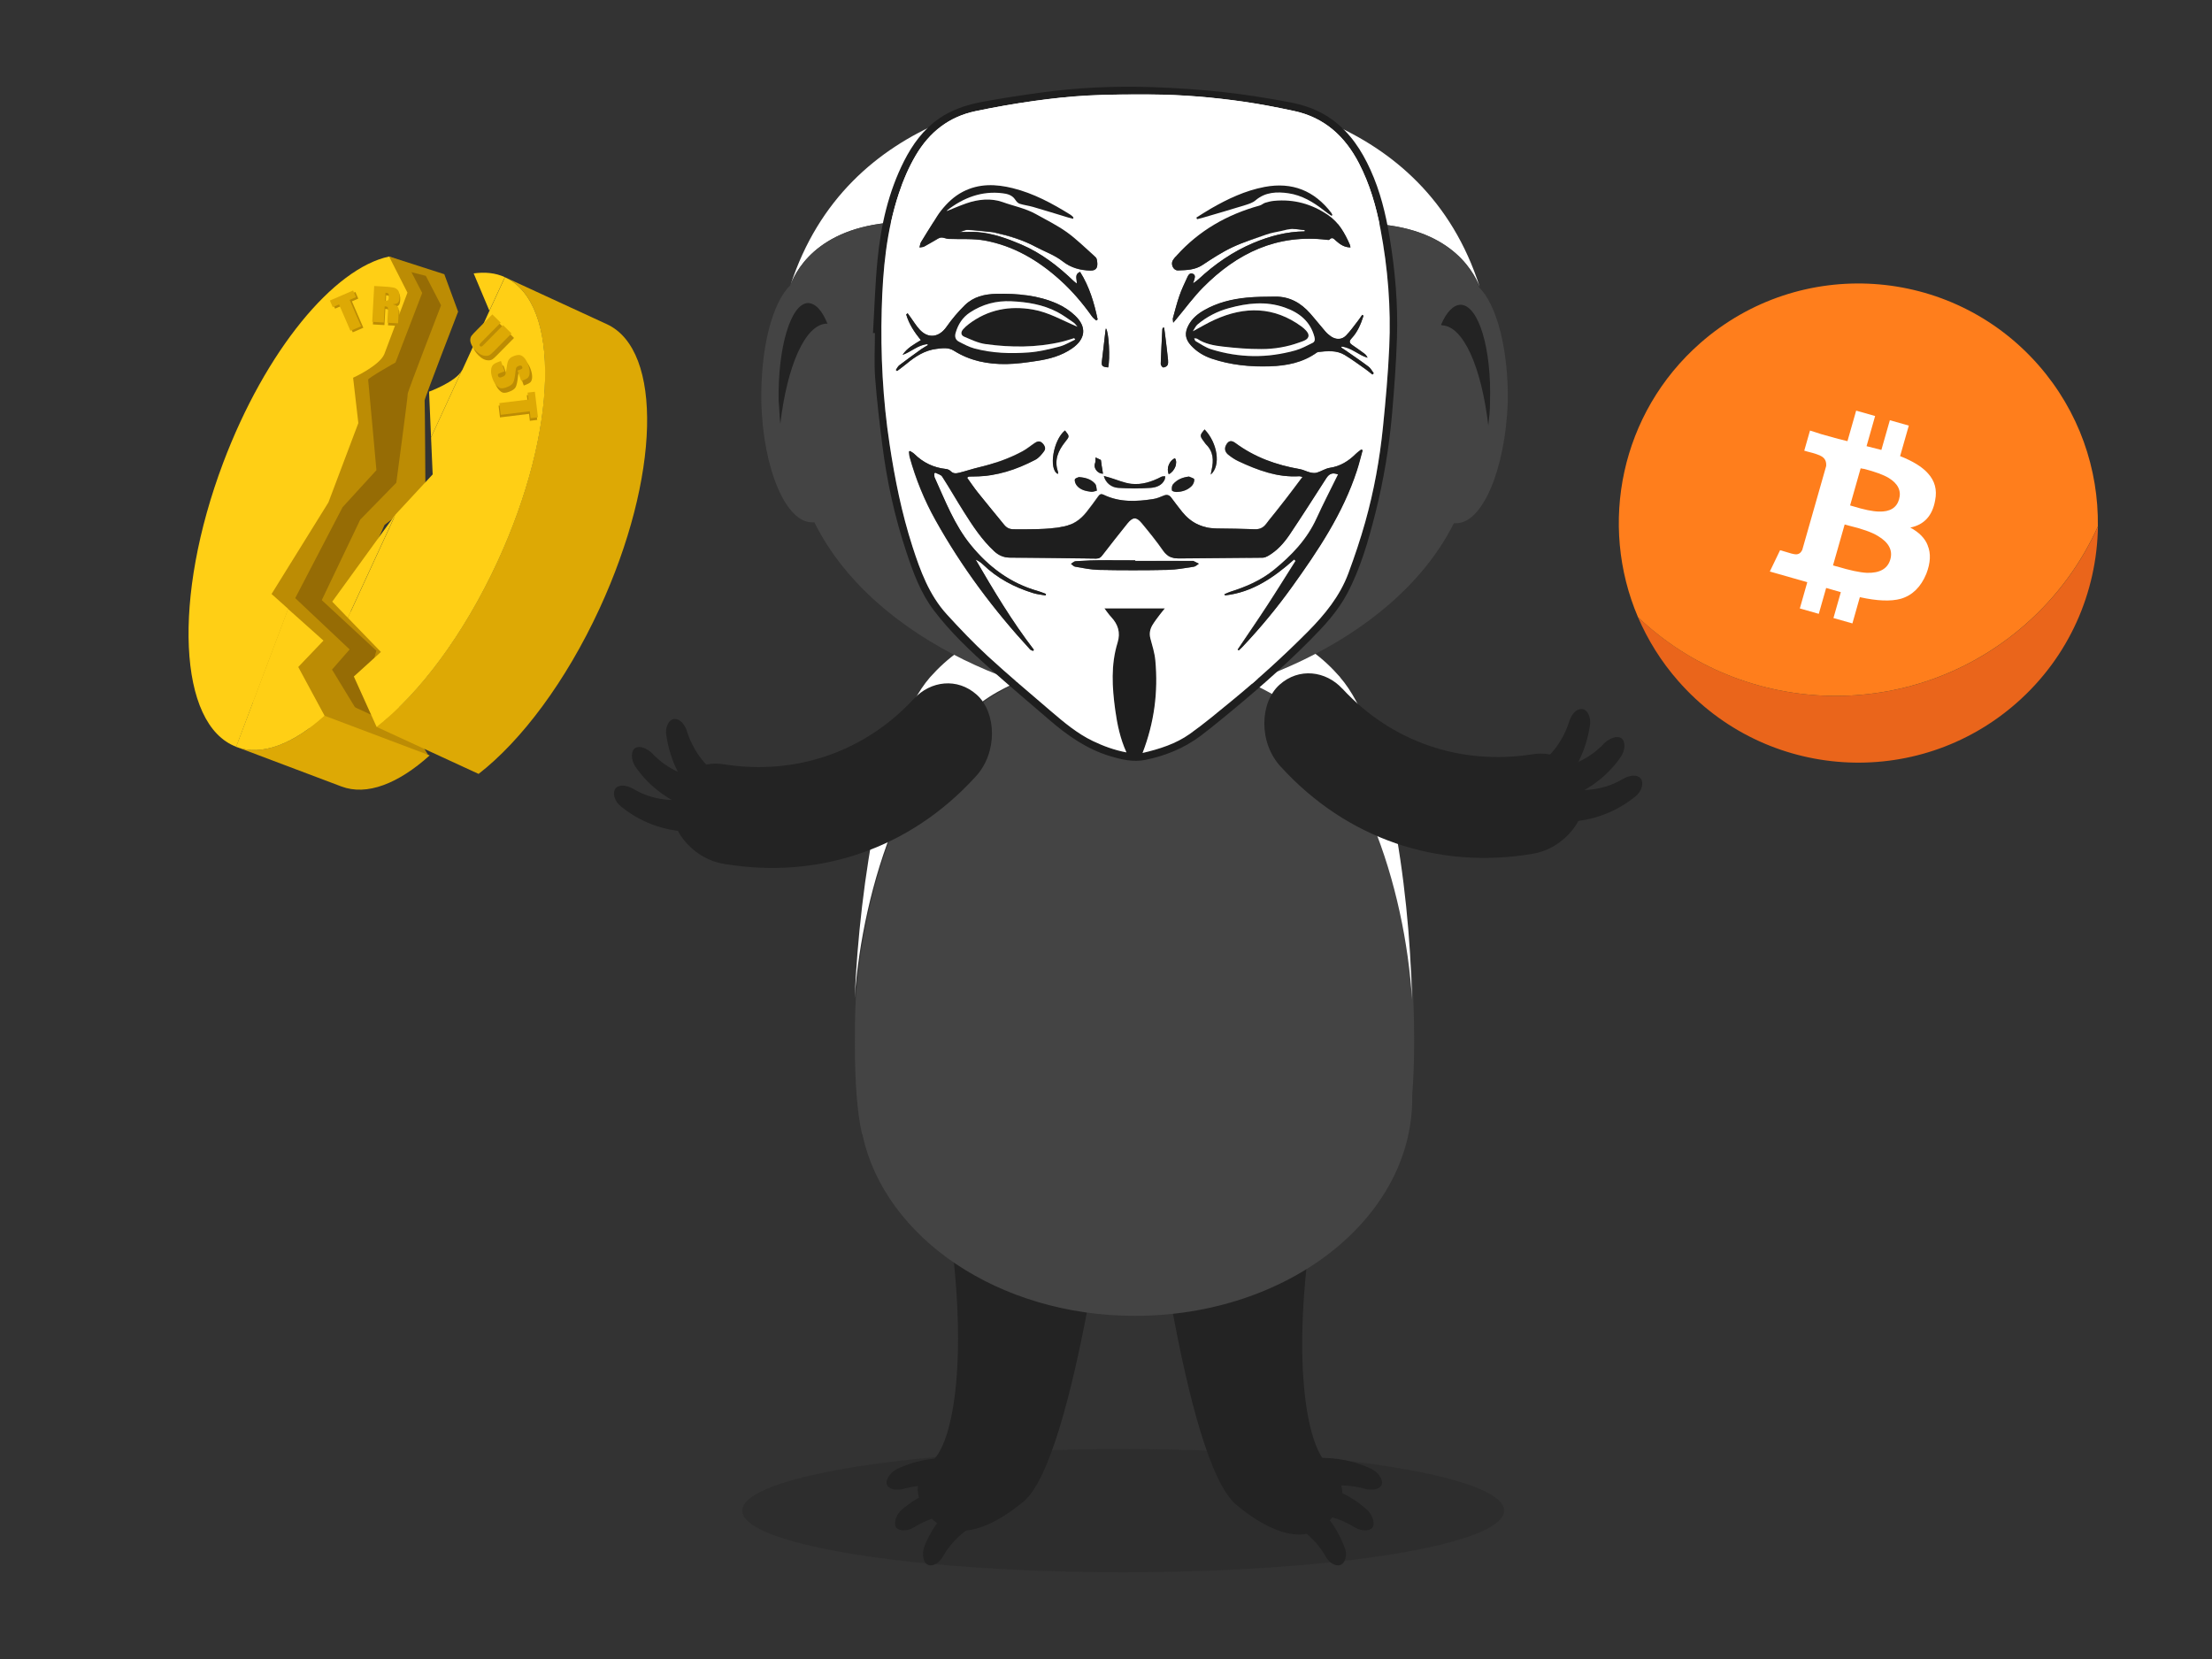 <?xml version="1.0" encoding="UTF-8"?>
<svg id="Layer_1" data-name="Layer 1" xmlns="http://www.w3.org/2000/svg" width="300" height="225" viewBox="0 0 300 225">
  <rect x="0" y="0" width="300" height="225" fill="#333333" stroke="none"/>
  <defs>
    <style>
      .cls-1 {
        fill: #fff;
      }

      .cls-2 {
        fill: #bc8c04;
      }

      .cls-3 {
        isolation: isolate;
        opacity: .35;
      }

      .cls-4 {
        fill: #232323;
      }

      .cls-5 {
        fill: #ff7e1c;
      }

      .cls-6 {
        fill: #444;
      }

      .cls-7 {
        fill: #966c05;
      }

      .cls-8 {
        fill: #dda905;
      }

      .cls-9 {
        fill: #ea651b;
      }

      .cls-10 {
        fill: #7f7f7f;
      }

      .cls-11 {
        fill: #1e1e1e;
      }

      .cls-12 {
        fill: #ffcf15;
      }
    </style>
  </defs>
  <g>
    <g>
      <g>
        <path class="cls-9" d="m222.15,83.7c1.32,3.08,3.13,6.01,5.47,8.67,11.83,13.49,32.36,14.83,45.85,2.99,7.2-6.31,10.93-15.1,11.06-23.97-2.22,4.94-5.51,9.5-9.85,13.31-15.27,13.4-38.07,12.72-52.52-1Z"/>
        <path class="cls-5" d="m230.61,46.52c-10.83,9.5-13.83,24.61-8.46,37.18,14.45,13.72,37.25,14.4,52.52,1,4.34-3.81,7.63-8.37,9.85-13.31.11-7.76-2.54-15.58-8.06-21.88-11.84-13.49-32.36-14.83-45.85-2.99Z"/>
      </g>
      <path class="cls-1" d="m261.44,73.98c.45,1.07.39,2.36-.19,3.85-.74,1.79-1.89,2.92-3.46,3.38-1.35.37-3.2.3-5.55-.22l-1.01,3.56-2.57-.73,1-3.51-1.99-.57-1,3.51-2.57-.73,1.01-3.56-5.08-1.45,1.39-2.89.52.15c.83.27,1.37.41,1.64.41.38,0,.66-.2.85-.6l3.24-11.37c.05-.59-.14-1.02-.59-1.3-.28-.19-.94-.42-1.96-.67l-.42-.12.78-2.73,1.56.5c1.85.53,3.03.84,3.52.94l1.18-4.14,2.57.73-1.16,4.09,2.01.51,1.15-4.03,2.57.73-1.18,4.14c1.73.68,2.98,1.45,3.76,2.32.95,1.03,1.28,2.25.99,3.68-.37,2.09-1.49,3.31-3.37,3.69h0c1.21.65,2,1.46,2.37,2.43h0Zm-10.52-5.43l.42.12c1.46.45,2.62.69,3.48.71,1.5.05,2.41-.51,2.74-1.66s-.14-2.12-1.39-2.89c-.71-.43-1.82-.84-3.33-1.23-.25-.03-.42-.07-.49-.09l-1.43,5.03h0Zm-1.84,8.26c1.77.54,3.14.83,4.11.88,1.76.05,2.82-.56,3.18-1.81s-.21-2.32-1.7-3.2c-.8-.49-2.11-.96-3.91-1.39l-.58-.16-1.58,5.55.47.14h0Z"/>
    </g>
    <g>
      <path class="cls-12" d="m59.24,48.09c.6-1.6,3.1-8.28,3.1-8.28-.83,2.21-1.92,5.09-3.15,8.37.01-.03.04-.06.05-.09Z"/>
      <path class="cls-12" d="m56.25,62.5l-.57-4.99c-1.32,3.51-2.7,7.17-4.06,10.76l4.63-5.77Z"/>
      <g>
        <path class="cls-2" d="m58.05,102.36l-4.92-8.08,1.61-5.35-7.69-6.46,5.11-11.28,5.54-4.27s-.07-12.4-.11-12.61,4.54-12.04,4.54-12.04l-1.87-5.08-7.49-2.41-15.67,26.52-4.55,29.97,10.73,8.48,14.78,2.61Z"/>
        <path class="cls-7" d="m52.87,98.11l-3.11-5.11,1.28-4.76-7.4-6.85,5.22-10.92,4.89-5s1.59-11.87,1.55-12.08,4.52-11.98,4.52-11.98l-2.07-4-4.81-1.22-19.21,23.85-4.55,29.97,12.65,2.99,11.05,5.12Z"/>
        <path class="cls-2" d="m49.95,98.89l-4.92-8.08,2.39-2.73-7.38-6.96,6.42-12.33,4.59-5.02s-1.08-12.07-1.12-12.28,3.71-2.33,3.71-2.33l3.62-9.43-2.08-4.03-2.4-.9-25.54,52.68,7.94,8.81,14.78,2.61Z"/>
        <path class="cls-8" d="m44.02,97.07c-4.27,3.84-8.53,5.52-11.99,4.21l14.26,5.38c3.46,1.31,7.72-.37,11.99-4.21l-14.26-5.38h0Z"/>
        <path class="cls-12" d="m30.27,62.76c-6.9,18.3-6.11,35.55,1.77,38.52,0,0,3.3-8.77,7.05-18.7l-2.26-2.02,7.71-12.42c1.36-3.6,2.74-7.26,4.06-10.76l-.71-6.15s3.52-1.6,4.22-3.17c1.24-3.28,2.32-6.15,3.15-8.37l-2.49-4.9c-7.49,1.59-16.75,12.73-22.5,27.97Z"/>
        <path class="cls-12" d="m44.02,97.07l-3.57-6.61,3.42-3.58-4.8-4.29c-3.74,9.93-7.05,18.7-7.05,18.7,3.46,1.31,7.72-.37,11.99-4.21Z"/>
        <g>
          <path class="cls-2" d="m48.2,39.6l.39.9-.86.37,1.55,3.58-1.44.62-1.55-3.58-.85.37-.39-.9,3.15-1.36Z"/>
          <path class="cls-2" d="m50.85,39.14l1.11.06c.74.04,1.24.09,1.5.15.26.06.47.19.62.39.15.2.22.51.2.92-.02.38-.09.63-.22.75-.12.12-.36.19-.7.2.31.08.51.17.61.28.1.11.16.21.18.3.02.09.02.33,0,.72l-.07,1.29-1.46-.08.09-1.62c.01-.26,0-.42-.05-.49-.05-.06-.18-.1-.4-.12l-.12,2.2-1.57-.09.27-4.87Zm1.52.92l-.06,1.08c.18,0,.3,0,.37-.04.07-.04.12-.16.13-.38v-.27c.02-.15,0-.26-.07-.31-.07-.05-.19-.08-.37-.09Z"/>
          <path class="cls-8" d="m47.89,39.4l.39.9-.86.37,1.55,3.58-1.44.62-1.55-3.58-.85.37-.39-.9,3.15-1.36Z"/>
          <path class="cls-8" d="m50.76,38.79l1.11.06c.74.04,1.24.09,1.5.15.26.06.47.19.62.39.15.2.22.51.2.92-.02.38-.09.63-.22.75-.12.12-.36.19-.7.2.31.08.51.17.61.28.1.11.16.21.18.3.02.09.02.33,0,.72l-.07,1.29-1.46-.08.09-1.62c.01-.26,0-.42-.05-.49-.05-.06-.18-.1-.4-.12l-.12,2.2-1.57-.09.27-4.87Zm1.52.92l-.06,1.08c.18,0,.3,0,.37-.04.07-.04.12-.16.13-.38v-.27c.02-.15,0-.26-.07-.31-.07-.05-.19-.08-.37-.09Z"/>
        </g>
      </g>
      <g>
        <g>
          <path class="cls-8" d="m67.48,76.14c-4.59,9.95-10.64,17.95-16.41,22.44h0s13.84,6.38,13.84,6.38c5.78-4.49,11.82-12.49,16.41-22.44,8.19-17.76,8.64-35.02.99-38.55l-13.84-6.38c7.64,3.52,7.2,20.78-.99,38.55Z"/>
          <path class="cls-12" d="m58.46,59.31c1.48-3.2,2.89-6.27,4.17-9.05-.81,1.52-4.44,2.86-4.44,2.86l.27,6.19Z"/>
          <path class="cls-12" d="m47.17,83.78c2.16-4.69,4.45-9.65,6.47-14.02l-8.58,11.84,2.11,2.18Z"/>
          <path class="cls-12" d="m66.37,42.14c1.31-2.83,2.1-4.55,2.1-4.55-1.28-.59-2.71-.72-4.23-.51l2.13,5.06Z"/>
          <path class="cls-12" d="m62.69,50.18s-.04.06-.06.09c-1.28,2.78-2.7,5.85-4.17,9.05l.22,5.02-5.03,5.43c-2.02,4.38-4.3,9.33-6.47,14.02l4.48,4.63-3.67,3.33,3.09,6.84c5.78-4.49,11.82-12.49,16.41-22.44,8.19-17.76,8.64-35.02.99-38.55,0,0-.79,1.72-2.1,4.55,0,0-2.97,6.48-3.68,8.03Z"/>
        </g>
        <g>
          <path class="cls-2" d="m69.71,45.84l-2.33,2.36c-.26.27-.46.44-.59.53-.13.09-.3.14-.52.14-.22,0-.44-.04-.68-.16-.23-.11-.47-.29-.7-.52-.26-.26-.46-.52-.59-.79-.13-.27-.19-.51-.18-.72s.07-.39.17-.53c.1-.14.35-.41.75-.81l2.07-2.09,1.14,1.12-2.62,2.65c-.15.15-.24.26-.26.33-.02.06,0,.13.06.19.07.07.14.09.21.07s.19-.13.36-.3l2.57-2.6,1.14,1.12Z"/>
          <path class="cls-2" d="m71.03,52.27l-.5-1.4.35-.13c.16-.06.26-.11.29-.17.03-.05.03-.12,0-.2-.03-.09-.09-.15-.16-.17-.08-.03-.18-.02-.3.03-.16.06-.26.12-.32.21-.06.08-.1.25-.13.53-.08.79-.19,1.3-.33,1.55-.14.25-.44.45-.9.62-.33.12-.59.16-.79.12-.19-.04-.39-.18-.6-.42-.21-.24-.38-.54-.51-.91-.15-.4-.21-.77-.19-1.1.02-.33.11-.57.27-.73.16-.16.41-.3.76-.42l.31-.11.5,1.4-.57.21c-.18.06-.28.12-.32.18-.04.06-.04.14,0,.24.04.1.09.16.18.19.08.03.18.02.31-.03.27-.1.44-.21.49-.33.05-.13.11-.41.17-.86.06-.45.12-.75.17-.9.05-.15.13-.3.27-.44.13-.14.32-.25.57-.34.36-.13.64-.17.85-.11.21.05.4.19.59.41.18.22.34.51.47.86.14.39.21.74.21,1.05,0,.31-.07.54-.19.69-.12.15-.37.28-.74.42l-.18.07Z"/>
          <path class="cls-2" d="m72.85,56.95l-.99.12-.11-.94-3.94.48-.19-1.59,3.94-.48-.11-.94.99-.12.42,3.47Z"/>
          <path class="cls-8" d="m69.37,45.23l-2.33,2.36c-.26.27-.46.44-.59.53-.13.09-.3.14-.52.14-.22,0-.44-.04-.68-.16-.23-.11-.47-.29-.7-.52-.26-.26-.46-.52-.59-.79-.13-.27-.19-.51-.18-.72s.07-.39.17-.53c.1-.14.35-.41.75-.81l2.07-2.09,1.14,1.12-2.62,2.65c-.15.15-.24.26-.26.33-.02.06,0,.13.06.19.07.07.14.09.21.07s.19-.13.36-.3l2.57-2.6,1.14,1.12Z"/>
          <path class="cls-8" d="m70.69,51.66l-.5-1.4.35-.13c.16-.06.26-.11.29-.17.03-.05.03-.12,0-.2-.03-.09-.09-.15-.16-.17-.08-.03-.18-.02-.3.03-.16.06-.26.12-.32.21-.06.08-.1.25-.13.53-.08.79-.19,1.3-.33,1.55-.14.25-.44.45-.9.62-.33.12-.59.16-.79.12-.19-.04-.39-.18-.6-.42-.21-.24-.38-.54-.51-.91-.15-.4-.21-.77-.19-1.1.02-.33.11-.57.27-.73.16-.16.41-.3.76-.42l.31-.11.5,1.4-.57.21c-.18.06-.28.12-.32.18-.04.06-.04.14,0,.24.04.1.09.16.18.19.08.03.18.02.31-.03.27-.1.44-.21.49-.33.05-.13.11-.41.17-.86.06-.45.12-.75.17-.9.05-.15.13-.3.27-.44.13-.14.32-.25.57-.34.36-.13.64-.17.85-.11.21.05.4.19.59.41.18.22.34.51.47.86.14.39.21.74.21,1.05,0,.31-.07.54-.19.69-.12.15-.37.28-.74.42l-.18.07Z"/>
          <path class="cls-8" d="m72.95,56.6l-.99.12-.11-.94-3.94.48-.19-1.59,3.94-.48-.11-.94.99-.12.42,3.47Z"/>
        </g>
      </g>
    </g>
  </g>
  <g>
    <g>
      <g>
        <g class="cls-3">
          <ellipse class="cls-4" cx="152.33" cy="204.88" rx="51.67" ry="8.36"/>
        </g>
        <g>
          <g>
            <g>
              <path class="cls-4" d="m155.52,154.66c.23,1.51,4.99,43.54,12.19,49.46,7.2,5.92,10.91,3.95,12.42,2.32,1.51-1.63,3.48-4.53-.12-7.9-2.9-2.67-4.88-14.51-1.97-32.98l-22.53-10.91Z"/>
              <g>
                <path class="cls-4" d="m185.13,201.92c.93.23,1.86.12,2.21-.46.35-.58-.23-1.63-1.28-2.21-2.9-1.39-6.27-1.86-9.52-1.28-1.28.23-1.74,1.51-1.16,2.67s1.63,1.74,2.44,1.51c2.21-.81,4.76-.93,7.32-.23Z"/>
                <path class="cls-4" d="m183.74,207.15c.81.46,1.74.58,2.32.12.46-.46.23-1.63-.58-2.44-2.44-2.21-5.46-3.48-8.82-3.83-1.28-.12-2.09.93-1.86,2.21.23,1.28,1.05,2.09,1.86,2.09,2.32-.12,4.88.46,7.08,1.86Z"/>
                <path class="cls-4" d="m179.79,211.09c.46.81,1.28,1.39,1.97,1.16.7-.23,1.05-1.39.58-2.44-1.16-3.02-3.25-5.69-6.15-7.43-1.05-.7-2.32-.12-2.67,1.16-.35,1.16,0,2.32.7,2.67,2.32.93,4.3,2.67,5.57,4.88Z"/>
              </g>
            </g>
            <g>
              <path class="cls-4" d="m151.11,154.31c-.23,1.51-5.23,43.54-12.31,49.35-7.2,5.92-10.91,3.83-12.42,2.32-1.51-1.63-3.48-4.64.12-7.9,2.9-2.67,4.88-14.51,2.09-32.98l22.53-10.8Z"/>
              <g>
                <path class="cls-4" d="m122.55,201.92c-.93.23-1.86.12-2.21-.46s.23-1.63,1.28-2.21c2.9-1.39,6.27-1.86,9.52-1.16,1.28.23,1.74,1.51,1.16,2.67s-1.63,1.74-2.44,1.39c-2.21-.81-4.76-.93-7.32-.23Z"/>
                <path class="cls-4" d="m123.94,207.15c-.81.46-1.74.58-2.32.12-.46-.46-.23-1.63.58-2.44,2.44-2.09,5.57-3.48,8.82-3.83,1.28-.12,2.09,1.05,1.86,2.21-.23,1.28-1.05,2.09-1.86,2.09-2.32-.12-4.88.46-7.08,1.86Z"/>
                <path class="cls-4" d="m127.89,211.09c-.46.81-1.28,1.39-1.97,1.16s-.93-1.39-.58-2.44c1.16-3.02,3.37-5.57,6.15-7.43,1.05-.7,2.32-.12,2.67,1.16.35,1.16,0,2.32-.7,2.67-2.32.93-4.3,2.67-5.57,4.88Z"/>
              </g>
            </g>
          </g>
          <path class="cls-6" d="m191.52,132.49c-1.51-14.51-7.55-32.16-19.04-38.55-4.88-2.79-10.57-4.76-18.46-6.04-1.86.35-3.6.7-5.23,1.05-.23.12-.58.12-.81.23-.46.12-.93.23-1.39.35-.35.12-.58.12-.93.23-.46.12-.93.23-1.39.46-.23.12-.46.12-.7.23-.7.23-1.28.46-1.97.7-.23.12-.35.12-.58.23-.46.23-.93.35-1.39.58-.23.12-.46.23-.58.23-.46.23-.81.35-1.28.58-.23.12-.35.12-.58.23-.58.23-1.16.58-1.74.93-12.31,6.85-18.35,26.59-19.39,41.57-.12,2.21-.12,4.3-.12,6.27,0,5.11.35,9.29.93,11.84,0,.12.12.23.12.35,3.02,13.93,18.46,24.5,36.92,24.5,20.78,0,37.62-13.24,37.62-29.49v-.46c.35-4.41.35-9.99,0-16.02Z"/>
          <path class="cls-1" d="m181.76,91.85c-4.76-5.46-10.91-8.13-23.11-8.59h-6.97c-.81,0-1.51,0-2.21.12h-.23c-12.19.46-18.35,3.14-23.11,8.48-6.27,7.2-9.52,27.64-10.22,43.54,1.05-14.98,7.2-34.72,19.39-41.57,4.88-2.67,10.68-4.64,18.46-5.92,7.9,1.28,13.59,3.37,18.46,6.04,12.31,6.85,18.35,26.59,19.28,41.57-.35-16.02-3.48-36.46-9.75-43.66Z"/>
          <path class="cls-1" d="m153.78,35.3c-6.73,0-14.51-2.67-18.93-3.83-5.23-1.28-7.66-1.39-11.5-1.39-11.61,0-15.21,6.04-16.14,8.59,7.66-23.46,31.82-26.82,46.21-26.71h1.16c14.28,0,38.55,3.37,46.1,26.94-.93-2.44-4.53-8.59-16.14-8.59-3.83,0-6.27,0-11.5,1.28-4.41,1.16-12.31,3.72-18.93,3.72h-.35Z"/>
          <path class="cls-6" d="m200.57,38.9h0c-.93-2.55-4.53-8.59-16.14-8.59-3.83,0-6.27,0-11.5,1.28-4.41,1.16-12.31,3.72-18.93,3.72h-.23c-6.73,0-14.51-2.67-18.93-3.83-5.23-1.28-7.66-1.39-11.5-1.39-11.61,0-15.21,6.04-16.14,8.59h0c-2.44,2.32-4.06,8.48-3.95,15.79.23,9.17,3.37,16.49,6.97,16.37h.23c8.36,16.84,31.23,24.62,43.19,24.62s35.07-7.66,43.54-24.5h.23c3.6.12,6.73-7.2,7.08-16.37.12-7.2-1.51-13.35-3.95-15.68Z"/>
          <path class="cls-10" d="m153.78,83.37c-6.04,0-18.93-5.69-18.93-18s14.28-13.24,19.04-13.24,19.04,1.05,18.93,13.35c0,12.31-13,17.88-19.04,17.88Z"/>
          <path class="cls-4" d="m154.13,55.27c2.67,0,6.5,2.79,6.97,5.92.46,3.25-7.2,3.14-7.2,3.14h-.23s-7.66.12-7.2-3.14c.46-3.25,4.41-5.92,6.97-5.92h.7Z"/>
          <g>
            <circle class="cls-4" cx="134.39" cy="45.86" r="2.32"/>
            <path class="cls-4" d="m175.61,45.98c0,1.28-1.05,2.32-2.32,2.32s-2.32-1.05-2.32-2.32,1.05-2.32,2.32-2.32,2.32,1.05,2.32,2.32Z"/>
          </g>
          <path class="cls-4" d="m195.58,44.12c2.9.12,5.34,5.69,6.27,13.59.12-1.05.23-1.97.23-3.14.23-7.2-1.51-13.12-3.95-13.24-1.05,0-1.97,1.05-2.67,2.67,0,.12.12.12.12.12Z"/>
          <path class="cls-4" d="m112.1,43.89c-2.9.12-5.34,5.69-6.27,13.59-.12-1.05-.12-1.97-.23-3.14-.12-7.2,1.63-13.12,3.95-13.24,1.05,0,1.97,1.05,2.67,2.79,0,.12,0,0-.12,0Z"/>
          <path class="cls-10" d="m139.03,40.27c-.23,0-.45-.1-.61-.28-.46-.55-1.03-.96-1.79-1.29-.81-.35-1.51-.52-2.13-.52-.8-.09-1.34.07-2.04.27l-.18.05c-.7.31-1.28.61-1.75,1.08-.31.31-.81.31-1.12,0-.31-.31-.31-.81,0-1.12.72-.71,1.58-1.12,2.34-1.44l.27-.08c.76-.22,1.55-.45,2.58-.32.72-.02,1.64.2,2.65.64.99.42,1.77.99,2.39,1.73.28.33.23.83-.1,1.11-.15.12-.33.18-.51.18Z"/>
          <path class="cls-10" d="m178.05,40.27c-.23,0-.45-.1-.61-.28-.46-.55-1.03-.96-1.79-1.29-.81-.35-1.51-.52-2.13-.52h-.11c-.65-.1-1.36.1-2.11.32-.7.31-1.28.61-1.75,1.08-.31.31-.81.31-1.12,0-.31-.31-.31-.81,0-1.12.72-.72,1.58-1.12,2.34-1.44l.09-.03c.86-.25,1.75-.5,2.71-.38.82,0,1.7.22,2.69.64.99.42,1.77.99,2.39,1.73.28.33.23.83-.1,1.11-.15.12-.33.18-.51.18Z"/>
          <path class="cls-4" d="m153.78,77.93c-1.7,0-3.23-.47-4.21-.86-1.42-.64-2.52-1.39-3.49-2.36-1.04-1.04-1.88-2.28-2.36-3.49-.15-.37.03-.78.4-.93.37-.15.78.03.93.4.41,1.02,1.15,2.12,2.05,3.01.85.85,1.81,1.5,3.04,2.06.84.33,2.18.75,3.65.75,1.37,0,2.53-.24,3.65-.75,1.05-.42,2.15-1.17,3.04-2.06.85-.85,1.5-1.81,2.06-3.04.16-.36.59-.52.95-.36.36.16.52.59.36.95-.63,1.39-1.38,2.49-2.35,3.46-1.04,1.04-2.28,1.88-3.49,2.36-1.29.59-2.63.86-4.21.86Z"/>
        </g>
      </g>
      <g>
        <path class="cls-11" d="m118.4,45.16c.19-3.3.29-6.6.61-9.89.45-4.67,1.47-9.22,3.61-13.44,1.14-2.24,2.6-4.26,4.69-5.72,1.74-1.22,3.73-1.88,5.78-2.27,2.62-.5,5.27-.89,7.91-1.26,5.08-.72,10.19-.93,15.31-.76,3.2.11,6.41.32,9.59.67,3.01.33,6,.81,8.98,1.37,2.1.39,4.11,1.12,5.85,2.4,2.38,1.75,3.94,4.13,5.14,6.78,1.31,2.88,2.06,5.93,2.58,9.04.76,4.57,1.17,9.17,1.01,13.8-.11,3.41-.37,6.82-.66,10.22-.4,4.56-1.15,9.07-2.27,13.51-.95,3.74-2,7.45-3.82,10.89-1.29,2.43-3.14,4.42-5.06,6.35-3.74,3.77-7.75,7.24-11.86,10.6-.98.8-1.96,1.6-2.97,2.36-2.24,1.67-4.77,2.7-7.49,3.25-1.63.33-3.21-.04-4.78-.51-3.16-.96-5.77-2.79-8.23-4.91-2.64-2.28-5.32-4.53-7.92-6.85-2.78-2.47-5.49-5.03-7.75-8.01-1.82-2.4-2.82-5.17-3.75-7.99-1.56-4.69-2.61-9.5-3.23-14.4-.39-3.05-.75-6.1-.98-9.16-.15-2.01-.03-4.04-.03-6.06-.09,0-.17,0-.26,0Zm36.56,56.97c2.31-.53,4.52-1.23,6.42-2.59,1.95-1.39,3.79-2.93,5.64-4.45,3.6-2.96,7.06-6.09,10.35-9.4,2.31-2.32,4.36-4.83,5.51-7.93.85-2.29,1.63-4.61,2.29-6.96,1.18-4.21,1.96-8.51,2.4-12.86.36-3.58.69-7.17.85-10.77.25-5.41-.18-10.78-1.19-16.1-.59-3.1-1.46-6.1-2.92-8.92-1.9-3.66-4.69-6.21-8.79-7.09-2.24-.48-4.49-.92-6.76-1.25-4.22-.61-8.47-.97-12.74-.99-2.81-.01-5.63-.01-8.44.14-2.48.13-4.96.41-7.43.75-2.62.37-5.24.82-7.83,1.37-3.6.75-6.25,2.84-8.11,5.99-.96,1.63-1.7,3.35-2.29,5.15-1.69,5.1-2.18,10.38-2.33,15.71-.17,6.14.15,12.25,1.07,18.34.71,4.7,1.64,9.33,3.1,13.86,1.07,3.32,2.27,6.58,4.66,9.2,1.78,1.95,3.61,3.87,5.55,5.66,2.79,2.57,5.69,5.01,8.58,7.48,1.77,1.52,3.56,3.03,5.7,4.05,1.43.68,2.9,1.22,4.53,1.53-.84-1.88-1.25-3.8-1.52-5.75-.42-3.06-.61-6.13.32-9.14.42-1.37.06-2.47-.87-3.47-.3-.32-.55-.7-.93-1.18h8.22c-.28.35-.5.6-.7.87-.34.45-.69.9-.98,1.38-.34.56-.47,1.16-.29,1.84.27.98.58,1.97.67,2.97.39,4.28-.14,8.45-1.74,12.58Z"/>
        <path class="cls-1" d="m154.95,102.14c1.6-4.13,2.14-8.3,1.74-12.58-.09-1-.41-1.99-.67-2.97-.18-.67-.05-1.28.29-1.84.29-.48.64-.93.98-1.38.2-.27.42-.52.7-.87h-8.22c.38.49.63.86.93,1.18.93,1,1.29,2.1.87,3.47-.93,3.01-.74,6.07-.32,9.14.27,1.96.67,3.88,1.52,5.75-1.63-.31-3.11-.85-4.53-1.53-2.13-1.02-3.92-2.53-5.7-4.05-2.88-2.47-5.78-4.91-8.58-7.48-1.94-1.79-3.77-3.71-5.55-5.66-2.39-2.62-3.59-5.89-4.66-9.2-1.46-4.53-2.39-9.16-3.1-13.86-.92-6.08-1.24-12.2-1.07-18.34.15-5.33.63-10.61,2.33-15.71.59-1.79,1.33-3.51,2.29-5.15,1.86-3.16,4.51-5.24,8.11-5.99,2.59-.54,5.21-1,7.83-1.37,2.46-.35,4.94-.62,7.43-.75,2.81-.15,5.63-.15,8.44-.14,4.27.02,8.52.38,12.74.99,2.27.33,4.52.77,6.76,1.25,4.11.88,6.9,3.43,8.79,7.09,1.46,2.82,2.33,5.82,2.92,8.92,1.01,5.32,1.44,10.7,1.19,16.1-.16,3.6-.49,7.19-.85,10.77-.44,4.35-1.22,8.65-2.4,12.86-.66,2.35-1.44,4.67-2.29,6.96-1.15,3.1-3.21,5.61-5.51,7.93-3.29,3.31-6.74,6.44-10.35,9.4-1.85,1.52-3.69,3.06-5.64,4.45-1.9,1.35-4.11,2.05-6.42,2.59Zm-31.55-40.99s-.09.07-.14.1c.03.25.03.51.1.75.83,2.99,1.99,5.84,3.5,8.54,3.55,6.37,7.89,12.17,12.83,17.54.09.1.26.13.4.19.03-.05.06-.11.09-.16-2.97-3.86-5.45-8.02-7.9-12.23.38.17.72.39,1,.66,1.95,1.89,4.28,3.11,6.85,3.9.53.16,1.09.21,1.64.31l.05-.21c-.36-.13-.72-.29-1.09-.39-3.73-1.05-6.68-3.28-9.09-6.22-2.23-2.73-3.48-6.02-4.92-9.19-.07-.15-.04-.35-.06-.52.05-.04.1-.09.14-.13.33.18.78.27.96.54,1.02,1.58,1.95,3.22,2.96,4.81,1.2,1.9,2.43,3.77,4.1,5.32.62.57,1.31.85,2.14.86,3.89.03,7.78.07,11.67.13.37,0,.58-.12.8-.4,1.13-1.46,2.27-2.92,3.43-4.36.73-.9,1.23-.93,1.96-.05,1.01,1.22,2.01,2.45,2.91,3.75.57.83,1.3,1.05,2.21,1.04,3.76-.04,7.52-.06,11.28-.1.24,0,.51-.11.72-.24,1.22-.7,2.15-1.73,2.92-2.88,1.7-2.52,3.32-5.08,4.96-7.63.41-.64.85-.84,1.64-.54-.98,2-2,3.97-2.92,5.98-1.31,2.86-3.41,5.04-5.8,6.98-1.76,1.42-3.79,2.29-5.92,2.96-.27.08-.52.22-.78.33.02.05.05.1.07.15,3.73-.41,6.65-2.45,9.38-4.88.07.07.14.14.2.21-1.28,2.02-2.53,4.05-3.84,6.05-1.31,2.01-2.67,3.98-4.01,5.97l.13.11c.16-.15.32-.29.47-.45,2.43-2.57,4.68-5.28,6.74-8.15,3.54-4.92,6.9-9.94,8.81-15.78.3-.91.52-1.85.78-2.77-.06-.03-.12-.06-.18-.09-.24.2-.51.37-.73.59-.99.98-2.1,1.68-3.52,1.89-.61.09-1.16.48-1.77.66-.28.08-.62.04-.91-.03-.49-.12-.95-.38-1.44-.46-3.16-.54-6.1-1.6-8.7-3.53-.58-.43-.97-.32-1.29.32-.25.51-.06.95.32,1.26.42.34.88.65,1.37.88,2.63,1.23,5.31,2.23,8.29,2.04.1,0,.2.04.42.1-.78,1.03-1.49,2-2.23,2.95-.91,1.18-1.84,2.34-2.78,3.5-.36.44-.84.66-1.44.64-1.74-.06-3.47-.1-5.21-.11-1.92-.01-3.47-.76-4.67-2.24-.51-.63-.99-1.28-1.48-1.93-.27-.36-.59-.46-1.03-.28-.45.19-.91.38-1.39.46-2.29.36-4.58.48-6.75-.57-.34-.17-.53-.08-.74.22-.51.73-1.04,1.44-1.59,2.13-.82,1.04-1.85,1.74-3.19,1.98-2.23.4-4.47.35-6.71.34-.54,0-.94-.2-1.27-.61-1.18-1.45-2.37-2.88-3.54-4.34-.52-.65-.99-1.35-1.48-2.03.13-.1.17-.16.21-.16.28-.01.57-.02.85-.02,2.93-.02,5.63-.92,8.19-2.26.47-.25.86-.72,1.18-1.16.27-.37.09-.78-.24-1.11-.35-.34-.69-.22-1.02,0-.55.37-1.06.8-1.63,1.11-1.86,1.01-3.85,1.69-5.91,2.18-.9.21-1.79.52-2.69.74-.39.1-.81.16-1.16-.21-.15-.16-.42-.28-.65-.3-1.68-.18-3.1-.86-4.3-2.05-.17-.17-.41-.28-.61-.41Zm22.14-31.47s.04-.09.06-.13c-.04-.05-.07-.11-.12-.16-.1-.09-.2-.18-.31-.25-2.46-1.52-4.99-2.88-7.81-3.59-2.3-.57-4.58-.65-6.77.49-1.18.61-2.11,1.51-2.93,2.53-.41.51-.75,1.09-1.1,1.65-.55.87-1.1,1.75-1.64,2.64-.11.18-.12.41-.21.72.28-.05.47-.05.62-.12.49-.26.97-.56,1.46-.83.27-.15.55-.37.84-.4.32-.03.65.16.99.18,1.66.08,3.35-.07,4.97.23,3.89.72,7.2,2.67,10.13,5.3,1.67,1.5,3.11,3.19,4.4,5.01.15.21.37.36.56.53.06-.05.13-.09.19-.14-.47-2.26-1.12-4.45-2.38-6.45-.84.38-.37,1.02-.46,1.59-.17-.15-.31-.24-.42-.35-2.1-2.03-4.38-3.79-7.1-4.95-1.91-.82-3.85-1.52-5.94-1.68-.78-.06-1.56,0-2.44,0,.45-.13.8-.33,1.14-.31,1.11.06,2.22.2,3.33.31.13.01.26.05.39.08,1.89.43,3.73.97,5.46,1.9,1.23.66,2.58,1.11,3.68,1.98,1.12.88,2.38,1.21,3.76,1.25.42.01.79-.12.9-.53.08-.31.03-.68-.04-1-.04-.18-.22-.35-.37-.49-1.22-1.07-2.37-2.23-3.68-3.17-1.33-.94-2.81-1.68-4.23-2.47-1.4-.78-3.01-1.08-4.5-1.62-1.52-.55-3.29-.4-4.9.18-.89.32-1.76.69-2.66,1.05.04-.06.06-.11.1-.14,2.21-1.69,4.66-2.63,7.47-2.28.61.08,1.3.23,1.71.86.15.23.36.48.6.56.59.19,1.21.26,1.81.43,1.59.46,3.17.95,4.75,1.43.23.07.47.13.71.19Zm-19.75,16.99s.05.1.07.14c-.3.18-.61.34-.89.54-1.01.72-2.01,1.45-3,2.2-.2.15-.31.42-.46.63l.16.14c.42-.32.86-.63,1.27-.97,1.2-1,2.49-1.84,4.08-2.03.79-.09,1.59-.24,2.36.25,2.17,1.37,4.6,1.85,7.12,1.81,1.39-.02,2.78-.22,4.15-.43,1.68-.25,3.31-.7,4.74-1.68,1.85-1.28,2.05-2.92.42-4.46-.69-.66-1.55-1.22-2.42-1.61-2.61-1.16-5.4-1.4-8.23-1.34-1.63.03-3.13.4-4.3,1.54-.91.89-1.75,1.88-2.48,2.93-1.02,1.45-2.5,1.66-3.68.34-.45-.5-.81-1.09-1.2-1.63-.13-.18-.27-.37-.4-.55-.06.06-.13.11-.19.17.38,1.3,1.12,2.41,1.99,3.48-.93.57-1.87,1.06-2.48,1.99,1.17-.4,2.1-1.37,3.39-1.45Zm59.12-3.84l-.16-.11c-.19.27-.37.54-.57.8-.53.68-1.03,1.4-1.63,2.01-.57.58-1.34.58-2.02.13-.3-.19-.57-.44-.8-.71-.69-.8-1.34-1.63-2.04-2.42-1.25-1.42-2.79-2.3-4.73-2.28-1.3.01-2.61,0-3.9.14-2.01.2-3.97.68-5.75,1.7-.86.49-1.62,1.11-2.1,2-.58,1.07-.49,1.89.33,2.79.77.83,1.72,1.4,2.79,1.77,2.57.87,5.22,1.13,7.91,1.04,2.27-.07,4.45-.5,6.35-1.86.06-.04.14-.07.21-.08,1.23-.14,2.47-.26,3.58.41.96.58,1.87,1.25,2.79,1.9.33.23.64.5.96.75.06-.06.12-.11.18-.17-.23-.3-.4-.67-.7-.89-1.01-.75-2.05-1.46-3.08-2.18-.21-.15-.43-.28-.64-.42.03-.04.05-.09.08-.13,1.31.13,2.27,1.16,3.51,1.51-.11-.22-.24-.41-.41-.53-.54-.4-1.1-.79-1.66-1.18-.4-.28-.48-.51-.1-.92.81-.86,1.25-1.94,1.61-3.05Zm-1.76-9.27c-.05-.21-.05-.3-.09-.38-.7-1.55-1.47-3-2.96-4.01-2.24-1.52-4.65-2.17-7.32-1.92-.41.04-.81.14-1.2.26-.27.08-.49.31-.76.38-4.39,1.21-8.19,3.38-11.26,6.78-.18.2-.35.4-.49.62-.34.55.05,1.41.69,1.39,1.14-.04,2.28-.05,3.31-.73,1.31-.87,2.65-1.74,4.06-2.41,1.49-.7,3.07-1.2,4.64-1.73.65-.22,1.34-.33,2.01-.48.49-.11.98-.25,1.47-.27.57-.01,1.14.1,1.71.16l-.02.17c-2.43.02-4.72.63-6.94,1.56-2.79,1.17-5.25,2.87-7.46,4.93-.19.18-.42.32-.74.56.07-.23.1-.3.12-.37.1-.34.29-.75-.16-.94-.41-.18-.62.21-.75.51-.38.82-.76,1.63-1.06,2.48-.34.99-.6,2.02-.88,3.03-.04.15.02.32.04.62.22-.25.33-.37.43-.5,1.2-1.43,2.3-2.96,3.61-4.28,4.62-4.67,10.06-7.28,16.81-6.46.11.01.27.04.33-.02.4-.44.62-.09.91.16.53.46,1.1.88,1.95.89Zm-29.19,42.51s0-.05,0-.08c-1.61,0-3.21-.01-4.82,0-1.09.01-2.19.05-3.28.12-.21.01-.42.23-.62.36.19.13.37.35.57.39,1.06.18,2.12.41,3.19.43,3.11.06,6.23.06,9.34,0,1.2-.02,2.39-.25,3.58-.43.24-.04.45-.27.67-.41-.25-.13-.51-.26-.76-.38-.03-.01-.07,0-.11,0-2.59,0-5.17,0-7.76,0Zm8.28-46.56c.03.07.06.15.09.22.25-.06.5-.12.74-.19,1.91-.56,3.82-1.11,5.72-1.7.51-.16,1.07-.33,1.47-.67,1.33-1.14,2.92-1.18,4.45-.96,1.82.26,3.42,1.21,4.87,2.36.32.25.67.47,1,.71.03-.04.07-.08.1-.13-.05-.09-.08-.2-.14-.28-2.29-3.02-5.3-4.22-9.04-3.52-2.64.49-5.03,1.62-7.33,2.96-.66.38-1.29.8-1.94,1.2Zm-12.56,35.04c.23.89.97,1.56,1.96,1.63,1.46.09,2.93.1,4.39,0,.73-.06,1.53-.3,1.9-1.11.06-.14.06-.31.08-.46-.17.02-.37,0-.51.06-1.29.67-2.66,1.13-4.11.96-.99-.12-1.94-.55-2.91-.84-.24-.07-.48-.14-.82-.23Zm11.58.09c-.89.1-1.63.42-2.18,1.05-.16.19-.19.56-.14.83.02.11.41.22.62.21.79-.02,1.53-.27,2.08-.84.2-.21.35-.59.32-.87-.01-.15-.46-.26-.71-.38Zm2.11-6.39c-.69.82-.69.87-.05,1.71.08.1.14.22.24.32,1.01.98,1.05,2.18.76,3.45-.04.18-.06.36-.12.65,1.4-1.21.93-4.27-.83-6.12Zm-17.02,6.46c-.12.06-.53.15-.57.33-.06.25.09.62.28.84.49.59,1.21.73,1.92.83.25.03.52-.1.79-.15-.07-.31-.05-.71-.23-.92-.51-.59-1.22-.85-2.18-.92Zm-1.91-6.33c-1.59,1.29-2.24,5.24-.99,5.89.02-.03.07-.06.06-.08,0-.09-.01-.19-.04-.27-.51-1.53.05-2.8.98-3.97.62-.78.64-.76-.01-1.57Zm13.44-13.94s-.1,0-.14,0c-.03.06-.09.12-.09.18-.08,1.57-.17,3.15-.22,4.73,0,.16.21.47.34.48.19.01.47-.13.57-.3.11-.18.1-.47.08-.7-.1-.99-.22-1.97-.34-2.95-.06-.48-.13-.96-.19-1.44Zm-7.59,5.39c.29-1.15.09-4.86-.3-5.29-.02.11-.05.19-.06.28-.16,1.34-.3,2.69-.47,4.03-.1.78-.02.89.83.98Zm-1.71,12.21c-.02.27.03.53-.06.75-.25.66.27,1.43,1.07,1.45-.06-.32-.11-.63-.16-.94-.05-.33-.09-.66-.13-.92-.27-.13-.47-.23-.73-.35Zm9.93,2.27c.81-.38,1.26-1.58.84-2.16-.76.31-1.19,1.38-.84,2.16Z"/>
        <path class="cls-11" d="m123.4,61.15c.21.14.44.24.61.41,1.2,1.18,2.62,1.87,4.3,2.05.23.02.49.14.65.3.35.37.77.3,1.16.21.9-.22,1.79-.53,2.69-.74,2.06-.49,4.05-1.17,5.91-2.18.58-.31,1.08-.75,1.63-1.11.33-.23.67-.34,1.02,0,.34.32.51.73.24,1.11-.32.44-.71.91-1.18,1.16-2.56,1.34-5.26,2.24-8.19,2.26-.28,0-.57,0-.85.02-.05,0-.09.06-.21.16.49.68.96,1.38,1.48,2.03,1.16,1.46,2.36,2.89,3.54,4.34.33.41.73.61,1.27.61,2.24,0,4.49.06,6.71-.34,1.34-.24,2.37-.94,3.19-1.98.55-.7,1.08-1.41,1.59-2.13.21-.3.39-.39.74-.22,2.18,1.04,4.46.93,6.75.57.48-.08.94-.27,1.39-.46.44-.19.76-.09,1.03.28.49.65.97,1.3,1.48,1.93,1.2,1.48,2.75,2.23,4.67,2.24,1.74.01,3.47.05,5.21.11.6.02,1.08-.19,1.44-.64.94-1.15,1.87-2.32,2.78-3.5.74-.95,1.45-1.92,2.23-2.95-.22-.05-.32-.1-.42-.1-2.98.19-5.67-.81-8.29-2.04-.49-.23-.95-.54-1.37-.88-.38-.31-.57-.75-.32-1.26.32-.64.71-.75,1.29-.32,2.6,1.92,5.54,2.98,8.7,3.53.49.08.95.34,1.44.46.29.07.63.11.91.03.6-.18,1.16-.57,1.77-.66,1.42-.21,2.53-.91,3.52-1.89.22-.22.48-.4.73-.59.06.03.12.06.18.09-.26.92-.48,1.86-.78,2.77-1.9,5.83-5.27,10.85-8.81,15.78-2.06,2.87-4.31,5.58-6.74,8.15-.15.16-.31.3-.47.45l-.13-.11c1.34-1.99,2.7-3.96,4.01-5.97,1.31-2,2.56-4.03,3.84-6.05-.07-.07-.14-.14-.2-.21-2.73,2.43-5.65,4.47-9.38,4.88-.02-.05-.05-.1-.07-.15.26-.11.51-.24.78-.33,2.13-.67,4.17-1.53,5.92-2.96,2.4-1.94,4.5-4.12,5.8-6.98.92-2.02,1.94-3.98,2.92-5.98-.79-.3-1.23-.1-1.64.54-1.64,2.55-3.27,5.11-4.96,7.63-.77,1.14-1.7,2.18-2.92,2.88-.22.12-.48.23-.72.24-3.76.04-7.52.06-11.28.1-.92,0-1.64-.21-2.21-1.04-.9-1.3-1.9-2.53-2.91-3.75-.73-.88-1.23-.85-1.96.05-1.16,1.44-2.3,2.9-3.43,4.36-.22.28-.43.4-.8.4-3.89-.06-7.78-.09-11.67-.13-.83,0-1.53-.28-2.14-.86-1.67-1.54-2.9-3.42-4.1-5.32-1-1.59-1.94-3.23-2.96-4.81-.18-.27-.63-.37-.96-.54-.05.04-.1.09-.14.13.02.17,0,.37.06.52,1.44,3.17,2.69,6.47,4.92,9.19,2.4,2.94,5.35,5.17,9.09,6.22.37.1.72.26,1.09.39l-.05.21c-.55-.1-1.11-.15-1.64-.31-2.57-.78-4.9-2.01-6.85-3.9-.28-.27-.62-.49-1-.66,2.45,4.21,4.94,8.38,7.9,12.23-.03.05-.06.11-.09.16-.13-.06-.3-.09-.4-.19-4.94-5.36-9.28-11.17-12.83-17.54-1.51-2.7-2.67-5.56-3.5-8.54-.07-.24-.07-.5-.1-.75.05-.03.09-.07.14-.1Z"/>
        <path class="cls-11" d="m145.55,29.68c-.24-.06-.48-.12-.71-.19-1.58-.48-3.16-.97-4.75-1.43-.59-.17-1.22-.24-1.81-.43-.24-.08-.45-.33-.6-.56-.41-.63-1.1-.79-1.71-.86-2.81-.35-5.27.59-7.47,2.28-.04.03-.06.09-.1.14.9-.36,1.77-.74,2.66-1.05,1.61-.57,3.38-.72,4.9-.18,1.49.54,3.09.84,4.5,1.62,1.43.8,2.91,1.53,4.23,2.47,1.31.94,2.47,2.1,3.68,3.17.15.13.33.31.37.49.07.33.12.69.04,1-.11.41-.48.54-.9.53-1.38-.04-2.64-.37-3.76-1.25-1.1-.87-2.45-1.32-3.68-1.98-1.73-.93-3.57-1.47-5.46-1.9-.13-.03-.26-.07-.39-.08-1.11-.11-2.21-.25-3.33-.31-.34-.02-.69.18-1.14.31.88,0,1.67-.05,2.44,0,2.09.16,4.03.87,5.94,1.68,2.71,1.16,4.99,2.93,7.1,4.95.12.11.25.21.42.35.09-.56-.38-1.21.46-1.59,1.26,2,1.91,4.19,2.38,6.45-.06.05-.13.09-.19.14-.19-.18-.41-.33-.56-.53-1.29-1.82-2.73-3.52-4.4-5.01-2.93-2.63-6.24-4.58-10.13-5.3-1.61-.3-3.31-.15-4.97-.23-.33-.02-.67-.21-.99-.18-.29.03-.56.25-.84.4-.49.27-.96.57-1.46.83-.15.08-.35.07-.62.12.09-.31.1-.54.21-.72.53-.89,1.08-1.76,1.64-2.64.36-.56.69-1.14,1.1-1.65.82-1.02,1.75-1.92,2.93-2.53,2.19-1.14,4.47-1.06,6.77-.49,2.83.7,5.36,2.07,7.81,3.59.11.07.21.16.31.25.05.04.08.11.12.16-.02.04-.04.09-.06.13Z"/>
        <path class="cls-11" d="m125.8,46.67c-1.29.08-2.22,1.05-3.39,1.45.61-.92,1.55-1.42,2.48-1.99-.87-1.07-1.61-2.18-1.99-3.48.06-.06.13-.11.19-.17.13.18.26.37.4.55.4.55.75,1.13,1.2,1.63,1.18,1.31,2.67,1.11,3.68-.34.73-1.04,1.57-2.04,2.48-2.93,1.17-1.15,2.67-1.51,4.3-1.54,2.83-.06,5.62.18,8.23,1.34.88.39,1.73.95,2.42,1.61,1.63,1.55,1.43,3.18-.42,4.46-1.43.99-3.06,1.43-4.74,1.68-1.38.21-2.77.41-4.15.43-2.52.04-4.95-.44-7.12-1.81-.76-.48-1.57-.34-2.36-.25-1.59.19-2.88,1.03-4.08,2.03-.41.34-.85.65-1.27.97l-.16-.14c.15-.21.26-.48.46-.63.99-.75,1.99-1.48,3-2.2.28-.2.6-.36.89-.54-.02-.05-.05-.1-.07-.14Zm20.3-2.37c-.17-.19-.31-.41-.51-.55-.73-.5-1.45-1.03-2.23-1.44-1.94-1.01-4.04-1.35-6.21-1.45-2.05-.1-3.92.39-5.62,1.52-1,.66-1.61,1.61-1.94,2.76-.16.55,0,.96.45,1.2.68.35,1.37.72,2.1.92,2.41.65,4.89.71,7.36.54,1.39-.1,2.78-.44,4.14-.79.76-.19,1.45-.63,2.17-.96-.1-.16-.14-.19-.17-.18-.56.16-1.11.35-1.68.49-3.43.8-6.89.77-10.34.3-.98-.13-1.93-.59-2.86-.99-.48-.2-.5-.63-.15-1.02.22-.25.48-.48.75-.69,2.6-1.98,5.54-2.52,8.71-1.98,2.15.37,4,1.48,6.01,2.32Z"/>
        <path class="cls-11" d="m184.92,42.82c-.35,1.11-.8,2.18-1.61,3.05-.39.41-.31.65.1.92.56.38,1.11.77,1.66,1.18.17.13.3.31.41.53-1.24-.35-2.19-1.37-3.51-1.51-.03.04-.05.09-.08.13.21.14.43.27.64.42,1.03.72,2.08,1.42,3.08,2.18.29.22.47.59.7.89-.06.06-.12.11-.18.17-.32-.25-.63-.52-.96-.75-.92-.64-1.83-1.32-2.79-1.9-1.11-.67-2.36-.55-3.58-.41-.07,0-.15.03-.21.08-1.9,1.36-4.08,1.79-6.35,1.86-2.69.09-5.34-.17-7.91-1.04-1.07-.36-2.02-.93-2.79-1.77-.82-.89-.91-1.72-.33-2.79.49-.89,1.24-1.51,2.1-2,1.78-1.02,3.73-1.5,5.75-1.7,1.29-.13,2.6-.12,3.9-.14,1.94-.02,3.48.86,4.73,2.28.7.79,1.35,1.63,2.04,2.42.23.27.51.51.8.71.68.45,1.45.45,2.02-.13.6-.61,1.1-1.33,1.63-2.01.2-.26.38-.53.57-.8l.16.11Zm-23.14,2.11c1.08-.58,1.98-1.12,2.93-1.55,4.09-1.86,8.06-1.82,11.8.91.41.3.95.8.95,1.21,0,.59-.74.77-1.26.96-1.66.6-3.4.88-5.15.89-1.75,0-3.5-.14-5.24-.34-1.18-.14-2.39-.35-3.43-1.04-.11-.07-.28-.06-.43-.08.07.13.1.33.21.39.68.39,1.35.86,2.08,1.09,3.8,1.19,7.64,1.24,11.47.15.8-.23,1.55-.63,2.3-1.01.29-.15.35-.43.25-.81-.57-2.13-2.07-3.3-4.04-3.99-2.53-.89-5.05-.6-7.56.09-1.58.43-3.02,1.16-4.27,2.23-.24.21-.38.54-.62.91Z"/>
        <path class="cls-11" d="m183.16,33.55c-.85,0-1.42-.42-1.95-.89-.29-.25-.51-.59-.91-.16-.05.06-.22.03-.33.02-6.74-.82-12.19,1.79-16.81,6.46-1.31,1.32-2.41,2.85-3.61,4.28-.11.13-.21.25-.43.5-.02-.3-.08-.48-.04-.62.28-1.01.53-2.04.88-3.03.29-.85.68-1.66,1.06-2.48.14-.3.34-.68.75-.51.45.19.26.6.16.94-.02.07-.04.14-.12.37.33-.24.55-.38.74-.56,2.21-2.06,4.66-3.75,7.46-4.93,2.22-.93,4.51-1.54,6.94-1.56l.02-.17c-.57-.06-1.14-.17-1.71-.16-.49.01-.99.16-1.47.27-.67.15-1.36.25-2.01.48-1.56.54-3.15,1.03-4.64,1.73-1.42.67-2.75,1.54-4.06,2.41-1.03.68-2.17.69-3.31.73-.64.02-1.03-.84-.69-1.39.14-.22.32-.42.49-.62,3.06-3.4,6.87-5.57,11.26-6.78.27-.07.5-.3.76-.38.39-.12.79-.22,1.2-.26,2.67-.25,5.08.4,7.32,1.92,1.49,1.01,2.27,2.46,2.96,4.01.04.08.04.18.09.38Z"/>
        <path class="cls-11" d="m153.97,76.07c2.59,0,5.17,0,7.76,0,.04,0,.08-.01.11,0,.26.12.51.25.76.38-.22.14-.43.37-.67.41-1.19.18-2.39.41-3.58.43-3.11.06-6.23.06-9.34,0-1.07-.02-2.13-.25-3.19-.43-.21-.03-.38-.25-.57-.39.21-.12.41-.34.62-.36,1.09-.07,2.19-.11,3.28-.12,1.61-.02,3.21,0,4.82,0,0,.03,0,.05,0,.08Z"/>
        <path class="cls-11" d="m162.25,29.51c.65-.4,1.28-.82,1.94-1.2,2.3-1.33,4.69-2.46,7.33-2.96,3.74-.7,6.74.51,9.04,3.52.06.08.09.19.14.28-.03.04-.07.08-.1.13-.34-.23-.68-.45-1-.71-1.45-1.15-3.05-2.1-4.87-2.36-1.53-.22-3.12-.18-4.45.96-.39.34-.96.51-1.47.67-1.9.59-3.81,1.14-5.72,1.7-.24.07-.49.13-.74.19-.03-.07-.06-.15-.09-.22Z"/>
        <path class="cls-11" d="m149.69,64.54c.33.09.58.16.82.23.97.29,1.92.72,2.91.84,1.44.17,2.82-.28,4.11-.96.14-.07.34-.05.51-.06-.03.16-.02.33-.08.46-.37.81-1.17,1.05-1.9,1.11-1.46.11-2.93.1-4.39,0-.99-.06-1.73-.74-1.96-1.63Z"/>
        <path class="cls-11" d="m161.26,64.63c.25.13.7.23.71.38.03.28-.12.66-.32.87-.55.58-1.29.82-2.08.84-.22,0-.6-.1-.62-.21-.05-.26-.02-.64.14-.83.55-.64,1.28-.95,2.18-1.05Z"/>
        <path class="cls-11" d="m163.38,58.24c1.76,1.85,2.23,4.91.83,6.12.05-.29.07-.47.12-.65.29-1.27.25-2.46-.76-3.45-.09-.09-.16-.21-.24-.32-.64-.85-.64-.89.05-1.71Z"/>
        <path class="cls-11" d="m146.35,64.7c.96.07,1.67.33,2.18.92.18.22.16.61.23.92-.26.06-.54.19-.79.15-.71-.09-1.43-.24-1.92-.83-.18-.22-.33-.59-.28-.84.04-.18.45-.27.57-.33Z"/>
        <path class="cls-11" d="m144.44,58.38c.65.81.63.79.01,1.57-.93,1.17-1.49,2.44-.98,3.97.03.09.04.18.04.27,0,.03-.04.06-.07.08-1.25-.65-.6-4.61.99-5.89Z"/>
        <path class="cls-11" d="m157.88,44.44c.07.48.14.96.19,1.44.12.98.24,1.97.34,2.95.02.23.03.52-.08.7-.1.17-.38.31-.57.3-.13,0-.34-.31-.34-.48.05-1.58.14-3.15.22-4.73,0-.06.06-.12.09-.18.05,0,.1,0,.14,0Z"/>
        <path class="cls-11" d="m150.29,49.83c-.85-.09-.93-.2-.83-.98.17-1.34.31-2.69.47-4.03.01-.09.04-.17.06-.28.4.43.59,4.14.3,5.29Z"/>
        <path class="cls-11" d="m148.58,62.05c.25.12.46.22.73.35.04.26.08.59.13.92.05.31.11.62.16.94-.8-.02-1.32-.8-1.07-1.45.08-.22.04-.48.06-.75Z"/>
        <path class="cls-11" d="m158.51,64.32c-.35-.77.08-1.85.84-2.16.42.58-.02,1.78-.84,2.16Z"/>
        <path class="cls-1" d="m146.1,44.3c-2.01-.84-3.87-1.95-6.01-2.32-3.17-.55-6.11,0-8.71,1.98-.27.2-.52.43-.75.69-.35.39-.33.82.15,1.02.93.39,1.87.85,2.86.99,3.45.48,6.92.5,10.34-.3.57-.13,1.12-.33,1.68-.49.03,0,.06.02.17.18-.72.33-1.42.77-2.17.96-1.36.35-2.75.69-4.14.79-2.47.18-4.95.11-7.36-.54-.73-.2-1.43-.57-2.1-.92-.46-.24-.61-.65-.45-1.2.33-1.15.94-2.1,1.94-2.76,1.7-1.12,3.57-1.62,5.62-1.52,2.17.1,4.27.44,6.21,1.45.78.41,1.5.94,2.23,1.44.2.14.34.37.51.55Z"/>
        <path class="cls-1" d="m161.78,44.93c.25-.37.38-.7.62-.91,1.25-1.06,2.7-1.8,4.27-2.23,2.5-.69,5.03-.98,7.56-.09,1.97.69,3.47,1.86,4.04,3.99.1.39.04.67-.25.81-.75.37-1.5.78-2.3,1.01-3.83,1.09-7.67,1.04-11.47-.15-.74-.23-1.4-.7-2.08-1.09-.11-.06-.15-.26-.21-.39.14.02.32,0,.43.08,1.04.69,2.24.9,3.43,1.04,1.74.2,3.49.35,5.24.34,1.75,0,3.49-.29,5.15-.89.52-.19,1.27-.37,1.26-.96,0-.41-.54-.9-.95-1.21-3.73-2.73-7.71-2.77-11.8-.91-.95.43-1.85.97-2.93,1.55Z"/>
      </g>
    </g>
    <g>
      <path class="cls-4" d="m182.05,93.4c-2.24-2.42-5.88-2.9-8.52-.53-2.65,2.37-2.9,7.85.21,11.15,8.85,9.7,21.2,13.95,34.1,11.78,4.49-.74,7.72-5.12,7.03-8.69-.68-3.56-3.81-5.35-7.04-4.81-9.68,1.52-19.06-1.64-25.78-8.91Z"/>
      <g>
        <path class="cls-4" d="m217.61,100.77c.69-.63,1.65-1.04,2.25-.67s.62,1.6-.05,2.56c-1.85,2.7-4.65,4.73-7.86,5.81-1.21.34-2.34-.47-2.28-1.8-.1-1.31.56-2.27,1.37-2.5,2.37-.27,4.75-1.44,6.57-3.4Z"/>
        <path class="cls-4" d="m212.84,97.77c.34-.93.94-1.64,1.69-1.61s1.32,1.13,1.09,2.3c-.49,3.25-1.97,6.41-4.42,8.75-.92.9-2.25.67-2.92-.51-.67-1.18-.6-2.34.11-2.81,2.11-1.4,3.67-3.58,4.46-6.12Z"/>
        <path class="cls-4" d="m220.21,105.59c.87-.48,1.85-.56,2.3-.02s.22,1.71-.71,2.44c-2.55,2.09-5.75,3.33-9.2,3.44-1.23.01-2.07-1.16-1.75-2.42s1.16-2.07,1.99-1.97c2.49.3,5.1-.07,7.38-1.49Z"/>
      </g>
    </g>
    <g>
      <path class="cls-4" d="m123.96,94.76c2.24-2.42,5.88-2.9,8.52-.53,2.65,2.37,2.9,7.85-.21,11.15-8.85,9.7-21.2,13.95-34.1,11.78-4.49-.74-7.72-5.12-7.03-8.69.68-3.56,3.81-5.35,7.04-4.81,9.68,1.52,19.06-1.64,25.78-8.91Z"/>
      <g>
        <path class="cls-4" d="m88.4,102.12c-.69-.63-1.65-1.04-2.25-.67s-.62,1.6.05,2.56c1.85,2.7,4.65,4.73,7.86,5.81,1.21.34,2.34-.47,2.28-1.8.1-1.31-.56-2.27-1.37-2.5-2.37-.27-4.75-1.44-6.57-3.4Z"/>
        <path class="cls-4" d="m93.16,99.12c-.34-.93-.94-1.64-1.69-1.61s-1.32,1.13-1.09,2.3c.49,3.25,1.97,6.41,4.42,8.75.92.9,2.25.67,2.92-.51.67-1.18.6-2.34-.11-2.81-2.11-1.4-3.67-3.58-4.46-6.12Z"/>
        <path class="cls-4" d="m85.79,106.94c-.87-.48-1.85-.56-2.3-.02-.45.54-.22,1.71.71,2.44,2.55,2.09,5.75,3.33,9.2,3.44,1.23.01,2.07-1.16,1.75-2.42-.31-1.26-1.16-2.07-1.99-1.97-2.49.3-5.1-.07-7.38-1.49Z"/>
      </g>
    </g>
  </g>
</svg>
